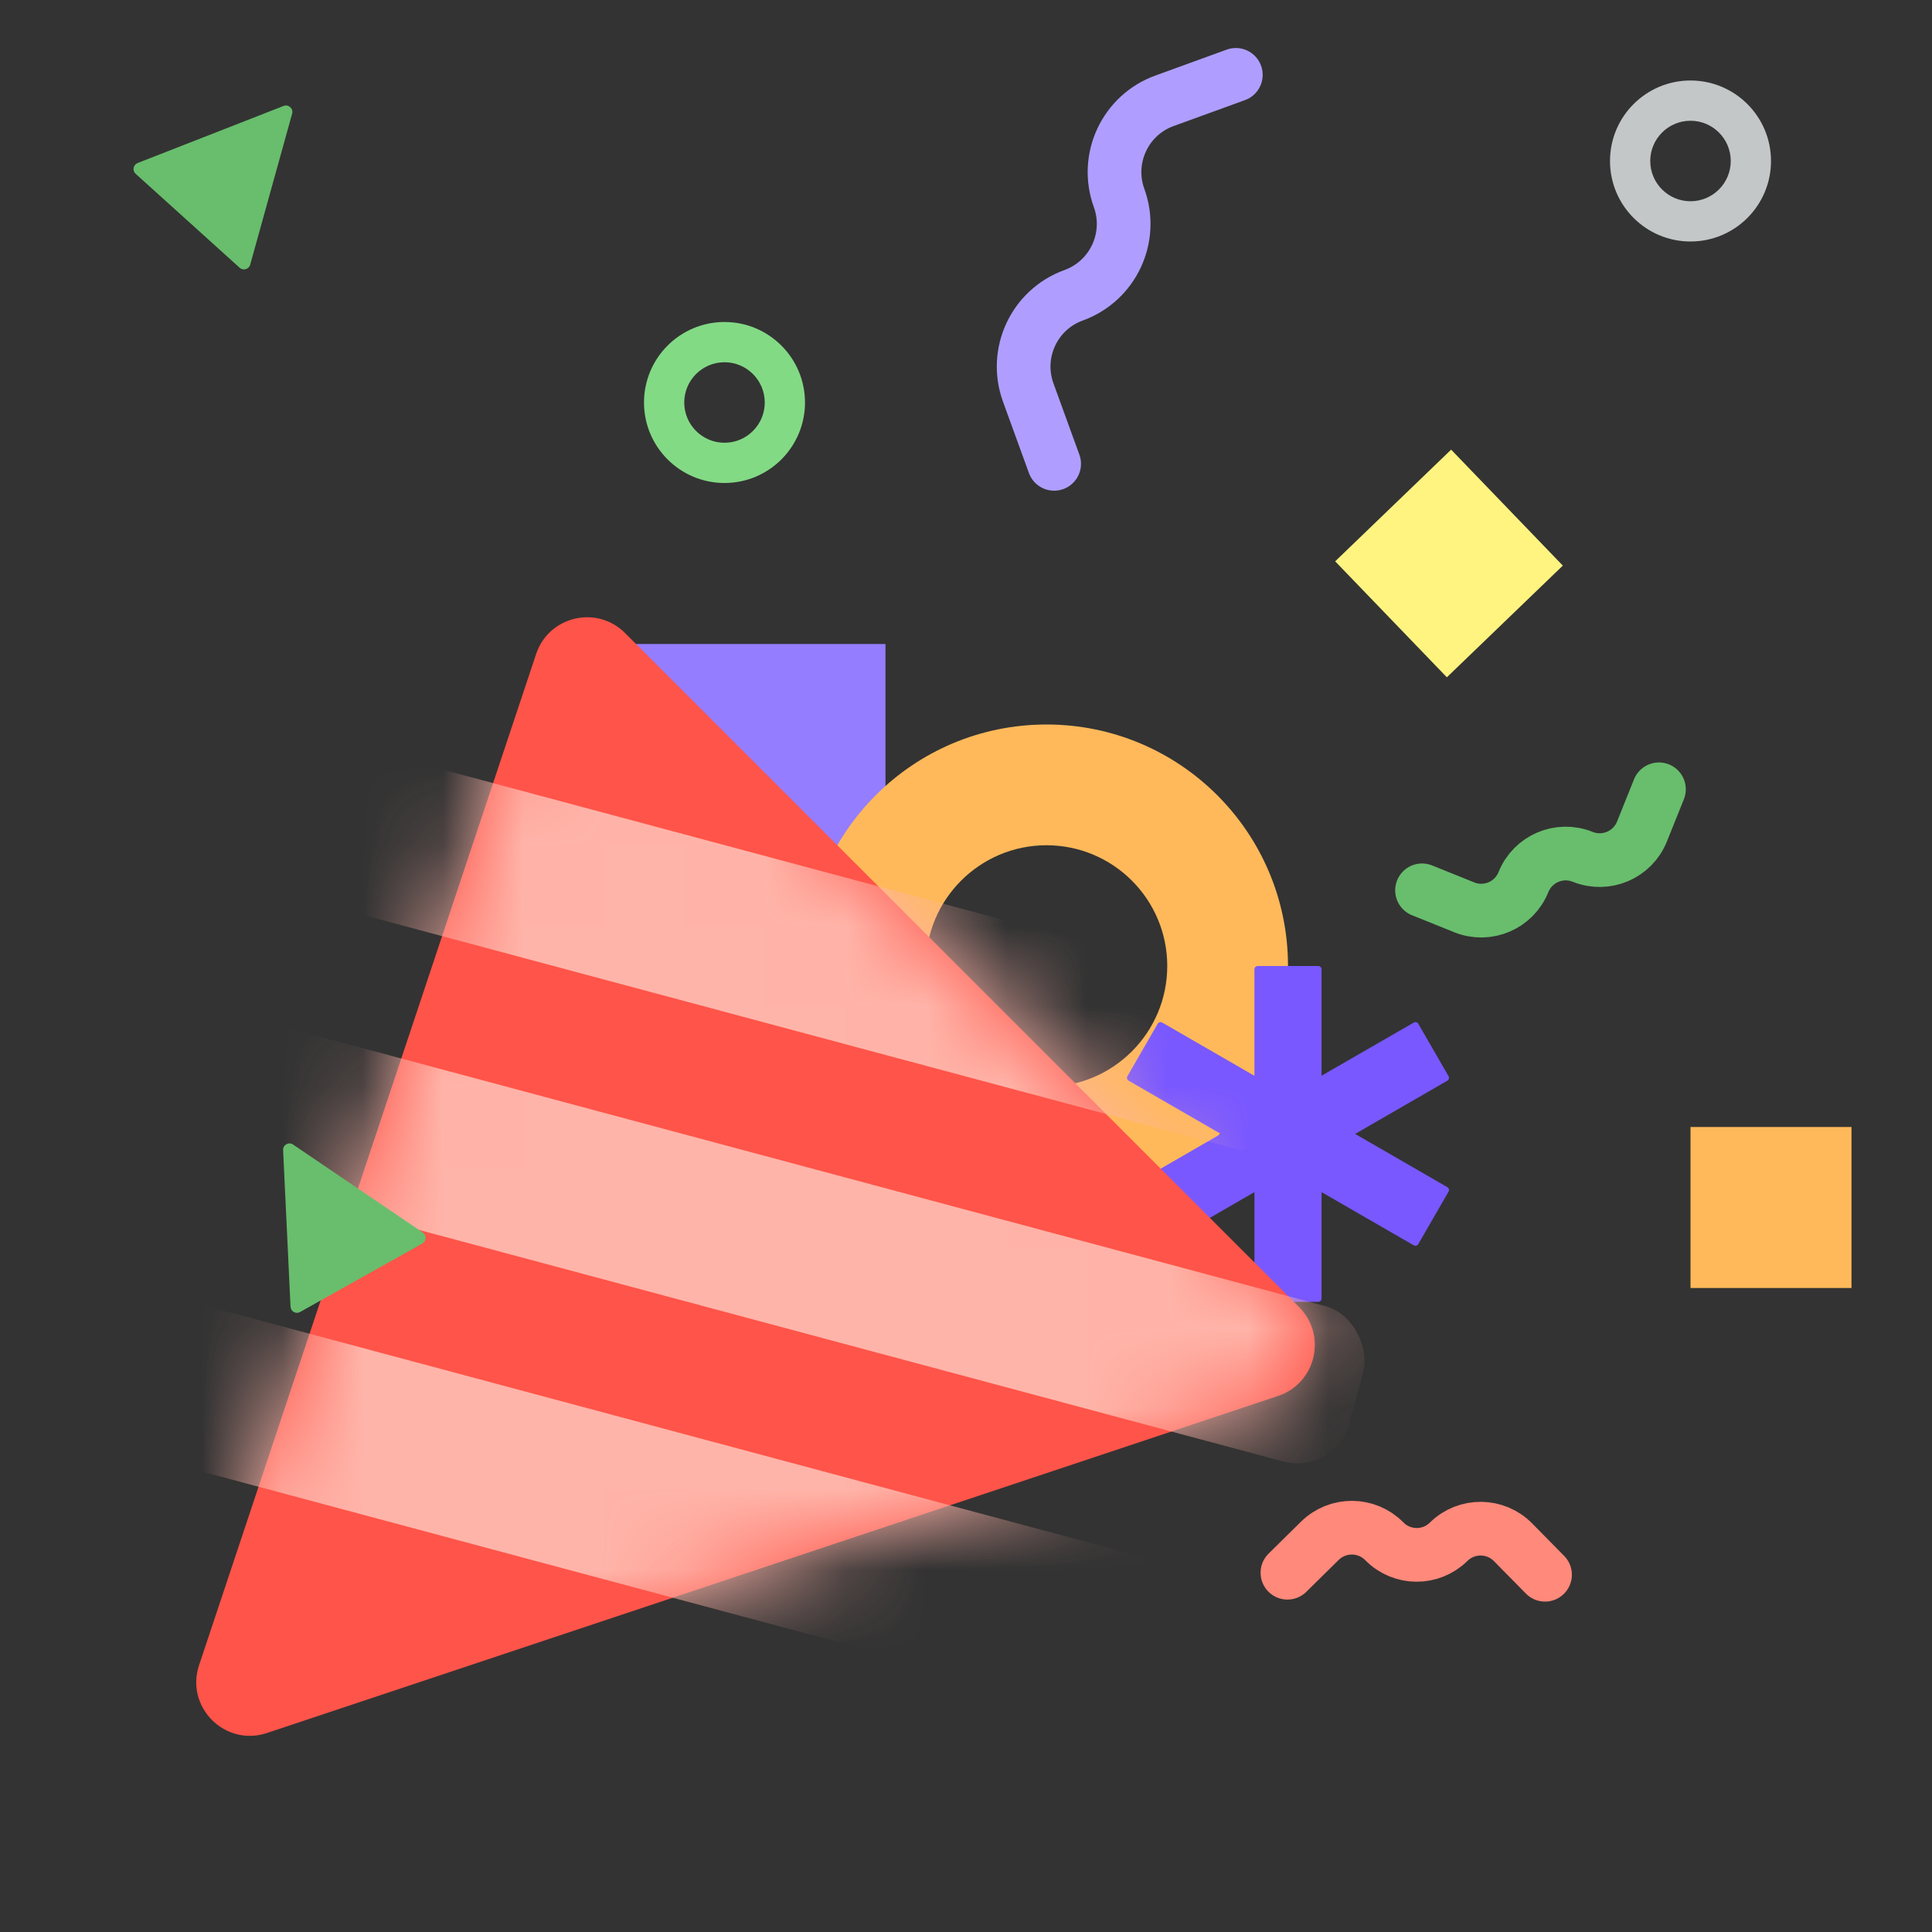<svg xmlns="http://www.w3.org/2000/svg" width="24" height="24" fill="none" viewBox="0 0 24 24"><rect x="0" y="0" width="24" height="24" fill="#333333" stroke="none"/><g clip-path="url(#clip0_3616_33231)"><rect width="4" height="4" x="7" y="8" fill="#947DFF"/><rect width="2" height="2" x="21" y="14" fill="#FFB95A"/><rect width="2" height="2" x="16.586" y="6.973" fill="#FFF480" transform="rotate(-43.923 16.586 6.973)"/><path fill="#68BE6C" d="M3.523 1.316C3.584 1.292 3.647 1.349 3.629 1.412L3.108 3.288C3.092 3.345 3.021 3.366 2.977 3.326L1.685 2.159C1.641 2.119 1.654 2.047 1.71 2.025L3.523 1.316Z"/><path fill="#83DA85" fill-rule="evenodd" d="M9 6C9.552 6 10 5.552 10 5C10 4.448 9.552 4 9 4C8.448 4 8 4.448 8 5C8 5.552 8.448 6 9 6ZM9 5.5C9.276 5.5 9.5 5.276 9.5 5C9.5 4.724 9.276 4.5 9 4.5C8.724 4.5 8.5 4.724 8.5 5C8.5 5.276 8.724 5.5 9 5.5Z" clip-rule="evenodd"/><path fill="#C4C7C7" fill-rule="evenodd" d="M21 3C21.552 3 22 2.552 22 2C22 1.448 21.552 1 21 1C20.448 1 20 1.448 20 2C20 2.552 20.448 3 21 3ZM21 2.5C21.276 2.5 21.5 2.276 21.5 2C21.5 1.724 21.276 1.5 21 1.5C20.724 1.5 20.5 1.724 20.5 2C20.5 2.276 20.724 2.5 21 2.5Z" clip-rule="evenodd"/><path stroke="#AF9EFF" stroke-linecap="round" stroke-linejoin="round" stroke-width=".667" d="M13.095 5.762L12.773 4.876C12.595 4.386 12.848 3.845 13.337 3.668V3.668C13.827 3.49 14.079 2.949 13.902 2.46V2.46C13.724 1.97 13.977 1.429 14.466 1.252L15.352 0.93"/><path stroke="#68BE6C" stroke-linecap="round" stroke-linejoin="round" stroke-width=".667" d="M20.608 9.805L20.397 10.33C20.28 10.62 19.951 10.76 19.661 10.644V10.644C19.371 10.527 19.042 10.668 18.925 10.957V10.957C18.809 11.247 18.479 11.388 18.189 11.271L17.665 11.06"/><path fill="#FFB95A" fill-rule="evenodd" d="M13 15C14.657 15 16 13.657 16 12C16 10.343 14.657 9 13 9C11.343 9 10 10.343 10 12C10 13.657 11.343 15 13 15ZM13 13.5C13.828 13.5 14.5 12.828 14.5 12C14.5 11.172 13.828 10.5 13 10.5C12.172 10.5 11.5 11.172 11.5 12C11.5 12.828 12.172 13.5 13 13.5Z" clip-rule="evenodd"/><path fill="#7958FF" fill-rule="evenodd" d="M15.583 12.042C15.583 12.019 15.601 12 15.625 12H16.376C16.399 12 16.417 12.019 16.417 12.042V13.363L17.562 12.703C17.582 12.691 17.607 12.698 17.619 12.718L17.994 13.368C18.006 13.388 17.999 13.414 17.979 13.425L16.834 14.086L17.979 14.747C17.999 14.758 18.006 14.784 17.994 14.804L17.619 15.454C17.607 15.474 17.582 15.481 17.562 15.47L16.417 14.809V16.131C16.417 16.154 16.399 16.172 16.376 16.172H15.625C15.601 16.172 15.583 16.154 15.583 16.131V14.809L14.438 15.47C14.418 15.481 14.393 15.474 14.381 15.454L14.006 14.804C13.994 14.784 14.001 14.758 14.021 14.747L15.166 14.086L14.021 13.425C14.001 13.414 13.994 13.388 14.006 13.368L14.381 12.718C14.393 12.698 14.418 12.691 14.438 12.703L15.583 13.364V12.042Z" clip-rule="evenodd"/><path fill="#FF5449" d="M2.473 20.685C2.299 21.206 2.795 21.702 3.316 21.528L15.877 17.341C16.347 17.184 16.488 16.588 16.138 16.237L7.764 7.863C7.413 7.513 6.817 7.654 6.66 8.124L2.473 20.685Z"/><mask id="mask0_3616_33231" width="15" height="15" x="2" y="7" maskUnits="userSpaceOnUse" style="mask-type:alpha"><path fill="#FF5449" d="M2.473 20.685C2.299 21.206 2.795 21.702 3.316 21.528L15.877 17.341C16.347 17.184 16.488 16.588 16.138 16.237L7.764 7.863C7.413 7.513 6.817 7.654 6.66 8.124L2.473 20.685Z"/></mask><g mask="url(#mask0_3616_33231)"><rect width="16" height="2" x="2.359" y="8.719" fill="#FFB4A9" rx=".667" transform="rotate(15 2.359 8.719)"/><rect width="16" height="2" x="1.652" y="12.256" fill="#FFB4A9" rx=".667" transform="rotate(15 1.652 12.256)"/><rect width="16" height="2" x=".945" y="15.791" fill="#FFB4A9" rx=".667" transform="rotate(15 0.945 15.791)"/></g><path fill="#68BE6C" d="M3.517 14.288C3.513 14.222 3.587 14.181 3.641 14.218L5.252 15.311C5.302 15.344 5.298 15.418 5.247 15.447L3.728 16.298C3.676 16.327 3.612 16.292 3.609 16.232L3.517 14.288Z"/><path stroke="#FF897A" stroke-linecap="round" stroke-linejoin="round" stroke-width=".667" d="M19.193 19.562L18.796 19.159C18.577 18.936 18.219 18.933 17.996 19.152V19.152C17.773 19.372 17.415 19.369 17.196 19.146V19.146C16.977 18.924 16.619 18.921 16.396 19.14L15.993 19.537"/></g><defs><clipPath id="clip0_3616_33231"><rect width="24" height="24" fill="#fff"/></clipPath></defs></svg>